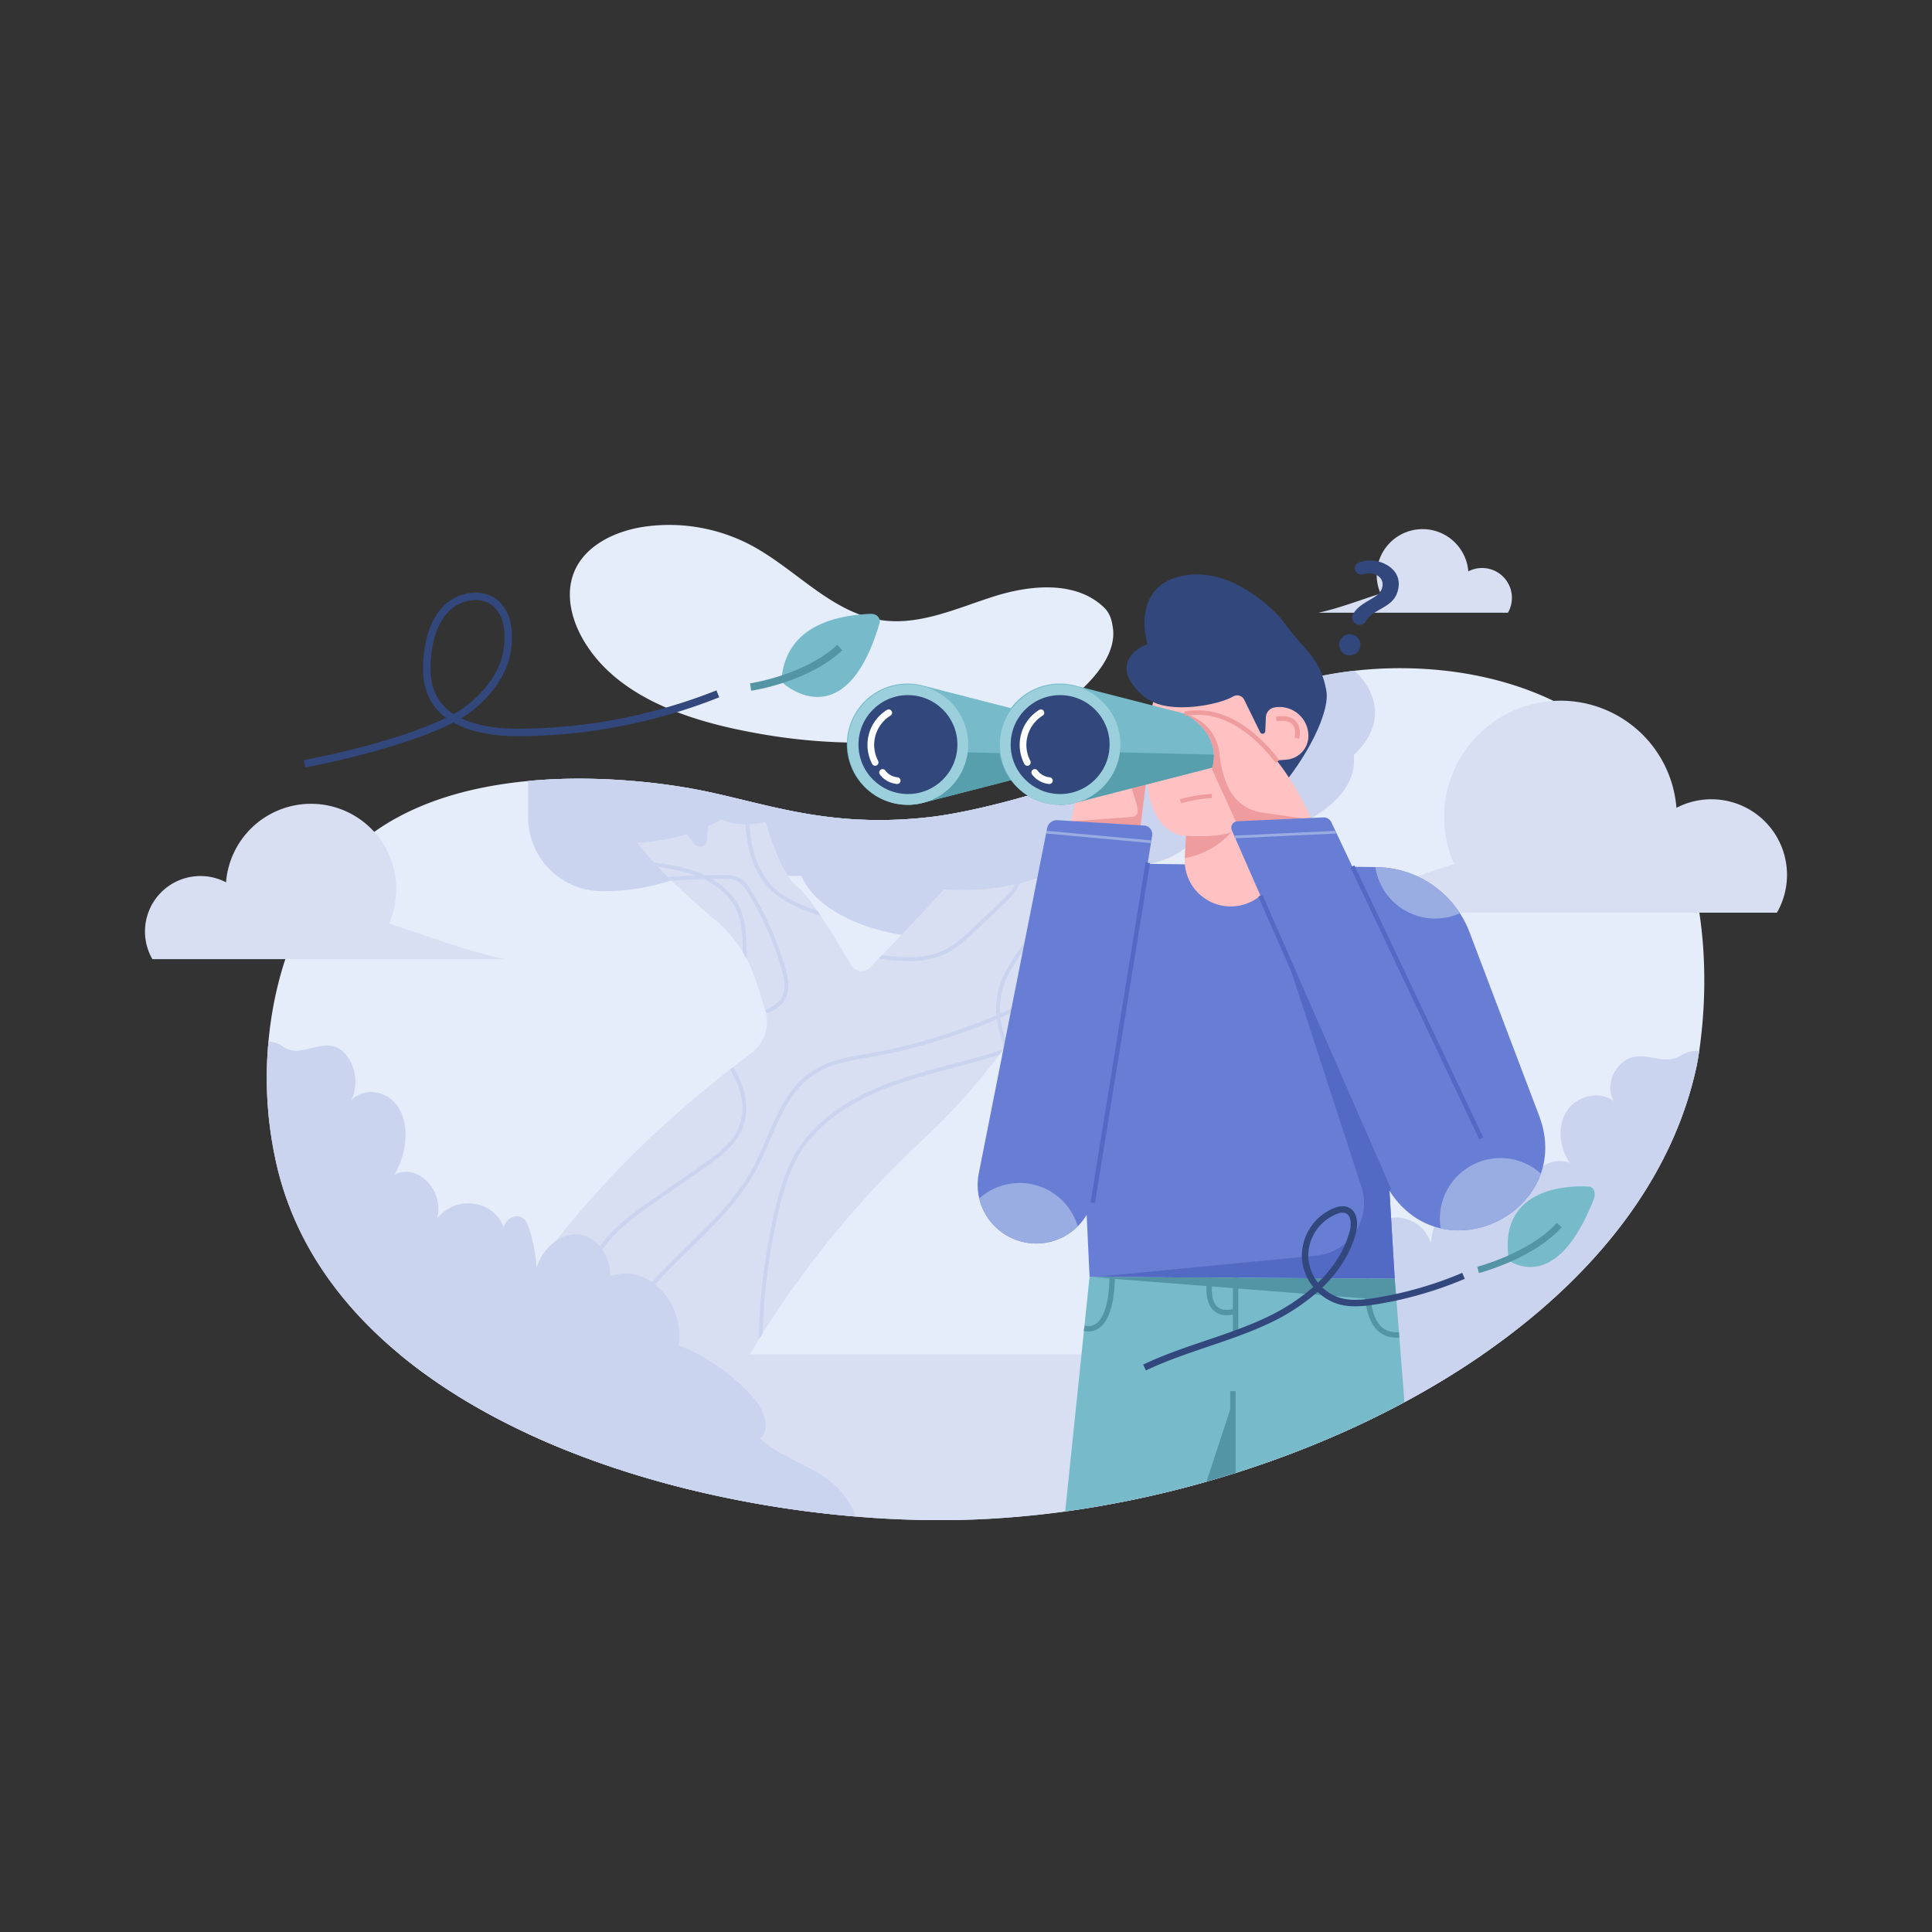 <svg xmlns="http://www.w3.org/2000/svg" id="Layer_1" data-name="Layer 1" viewBox="0 0 1080 1080"><rect x="0" y="0" width="1080" height="1080" fill="#333333" stroke="none"/><defs><style>.cls-1{fill:#e6edfa}.cls-2{fill:#d8dff3}.cls-3{fill:#cad4ef}.cls-5{fill:#687ed4}.cls-6{fill:#536ac5}.cls-7{fill:#ffc1c2}.cls-8{fill:#32477b}.cls-9{fill:#ee9c9e}.cls-10{fill:#77bbcb}.cls-11{fill:#589fad}.cls-12{fill:#9bcfdc}.cls-13{fill:#fff}.cls-15{fill:#5394a5}.cls-16{fill:#77bbca}</style></defs><path d="M949.88 587.53c-.68 4.6-1.25 7.46-1.39 8.14-13.52 63.73-57.47 117.65-116.37 159.2-1.01.71-2.03 1.42-3.05 2.13-1.17.81-2.35 1.62-3.53 2.4q-12.63 8.58-26.08 16.39c-.3.18-.61.35-.91.52-1.88 1.1-3.76 2.17-5.66 3.22q-6.18 3.5-12.5 6.78-12.27 6.45-25.02 12.25c-2.18 1-4.37 1.99-6.57 2.95a576 576 0 0 1-91.99 31.46q-15.57 3.915-31.18 6.93a533 533 0 0 1-81.7 9.54 547 547 0 0 1-65.47-1.68q-13.53-1.14-27.33-2.92a602 602 0 0 1-53.17-9.28c-1.74-.38-3.47-.78-5.21-1.18-2.11-.49-4.21-.99-6.32-1.5q-15.72-3.825-31.2-8.57a358 358 0 0 1-6.57-2.05c-.38-.12-.75-.24-1.12-.36-.68-.23-1.37-.45-2.06-.68-12.95-4.25-25.68-9-38.02-14.27-.73-.31-1.45-.62-2.18-.94q-5.085-2.19-10.07-4.51-15.165-7.05-29.35-15.19-9.255-5.31-17.99-11.12c-1.08-.71-2.16-1.43-3.23-2.16-3.55-2.43-7.03-4.91-10.44-7.47q-5.58-4.155-10.88-8.56c-30.25-25.09-53.33-55.69-64.95-92.25-1.02-3.23-1.97-6.51-2.82-9.86a216.6 216.6 0 0 1-5.47-72.69c3.94-43.21 20.61-85.41 51.76-111.48 26.14-21.89 60.84-31.06 93.37-34.13.21-.03.43-.04.65-.06 42.17-3.89 80.55 2.43 91.64 4.46 38.6 7.09 73.58 22.37 131.63 15.84 4.66-.53 20.65-2.45 49.8-10.46.63-.17 1.27-.35 1.92-.53q4.215-1.17 8.22-2.36c82.72-24.37 101.94-51.18 150.84-63.61 3.39-.87 6.91-1.65 10.52-2.36 5.38-1.04 10.98-1.91 16.75-2.56 47.64-5.37 106.46 3.66 146.3 40.54 39.03 36.13 48.45 88.39 49.18 127.36a275.4 275.4 0 0 1-2.78 44.68" class="cls-1"/><path d="M829.07 757c-58.508 40.491-131.245 68.939-203.435 82.906a535 535 0 0 1-81.706 9.536 550 550 0 0 1-65.473-1.677 605 605 0 0 1-92.028-14.888c-13.1-3.188-26.1-6.841-38.884-10.977-.686-.225-1.377-.445-2.063-.675-12.954-4.254-25.678-9.006-38.021-14.272q-1.092-.465-2.176-.938-5.085-2.194-10.077-4.516c-26.454-12.3-50.9-27.071-71.89-44.5Z" class="cls-2"/><path d="M949.884 587.53c-.68 4.6-1.254 7.462-1.4 8.137-27.055 127.6-176.092 215.844-322.851 244.238 0-.5-.017-1.013-.065-1.516-.322-3.424-1.918-6.585-2.684-9.938-3.027-13.142 7.136-25.893 18.66-32.9s24.981-10.731 35.626-19.013c-5.518-4.211-1.157-13 3.82-17.835a116.3 116.3 0 0 1 41.6-25.924c-2.5-19.528 18.928-37.92 37.844-32.5a20.155 20.155 0 0 1 39.426-5.363 63.2 63.2 0 0 1 5.689-19.747c2.587-5.444 10.688-5.026 12.59.691a1 1 0 0 0 .037.117c6.274-12.627 26-15.557 35.675-5.3-3.375-12.568 11.765-25.683 23.723-20.551-5.733-8.422-7.286-20.186-1.875-28.823s18.563-12.07 26.433-5.6c-5.593-9.537 1.452-23.766 12.429-25.1 5.6-.68 11.165 1.479 16.806 1.624a15.3 15.3 0 0 0 8.29-2.227 16.2 16.2 0 0 1 10.227-2.47M756.922 425.067c0 24.762-35.187 44.895-78.9 45.35-.509.011-1.013.011-1.522.011-3.123 0-6.2-.107-9.225-.3a48 48 0 0 1-60.351 5.3c-.236-.155-.461-.316-.691-.476q.08.491.139.991v.005a25 25 0 0 1 .183 3.038c0 11.652-7.79 22.276-20.594 30.306a69 69 0 0 1-3.718 2.181c-9.853 5.416-22.158 9.418-35.884 11.416v.006q-2.178.313-4.362.557c-1.205.139-2.416.257-3.626.364h-.006a142.2 142.2 0 0 1-33.467-1.071q.001-.007-.006-.006c-.316-.048-.626-.1-.942-.15-13.694-2.212-25.9-6.418-35.552-12.032-9.874-5.738-17.079-12.949-20.481-20.99a108 108 0 0 1-3.954.085q-1.76 0-3.5-.064a94 94 0 0 1-14.283-1.58q-1.407-.265-2.78-.579h-.006a71.4 71.4 0 0 1-22.619-9.038 60 60 0 0 1-5.159 3.927 73 73 0 0 1-7.639 4.527c-.9.466-1.822.921-2.765 1.355a77 77 0 0 1-3.573 1.581h-.011a93 93 0 0 1-6.365 2.395 121.9 121.9 0 0 1-38.5 5.989h-.461a41.32 41.32 0 0 1-41.081-41.375v-20.2c.215-.027.434-.043.649-.059 42.173-3.89 80.553 2.427 91.643 4.463 38.6 7.082 73.578 22.361 131.63 15.831 4.662-.525 20.648-2.449 49.8-10.458q.946-.257 1.918-.53 4.211-1.173 8.224-2.358c82.712-24.37 101.939-51.179 150.831-63.613q5.1-1.295 10.522-2.357a44 44 0 0 1-2.877 18.033c10.982 7.216 18.006 16.393 19.19 26.481a25 25 0 0 1 .171 3.044" class="cls-3"/><path d="M633.494 443.48s-.016.054-.043.161c-.236.8-1.35 4.581-3.424 10.677a431 431 0 0 1-5.855 16.1q-1.994 5.184-4.452 11.144a516 516 0 0 1-38 74.4q-.884 1.431-1.8 2.871a445 445 0 0 1-16.843 24.827.03.03 0 0 1-.011.021c-.385.53-.777 1.061-1.168 1.586-.46.627-.927 1.259-1.4 1.886q-.883 1.188-1.779 2.373s0 0-.01.011a363.7 363.7 0 0 1-42.426 47.23 542 542 0 0 0-90.014 108.675s0 0 0 .01c-.6.954-1.19 1.908-1.774 2.85C418 758.858 412.314 769 407.434 778.5v.01a158 158 0 0 0-.954 1.865c-11.037 21.8-17.717 40.164-20.047 52.5-13.1-3.188-26.1-6.841-38.884-10.977-.686-.225-1.377-.445-2.063-.675-12.954-4.254-25.678-9.006-38.021-14.272q-1.092-.465-2.176-.938-5.085-2.194-10.077-4.516v-86.783c26.959-38.777 66.577-82.713 124.6-125.8a22.06 22.06 0 0 0 8.009-23.974c-.011-.043-.027-.091-.037-.134-1.672-5.631-3.74-12.242-6.038-18.751A73 73 0 0 0 417 535.424v-.011c-.268-.509-.552-1.013-.842-1.511s-.572-1-.873-1.489v-.011a74.1 74.1 0 0 0-15.971-18.579c-6.862-5.722-15.547-13.3-24.011-21.612l-.038-.037c-3.263-3.2-6.493-6.5-9.574-9.858q-4.99-5.352-9.461-11.154-1.606-2.073-3.139-4.206c-4.64-6.568-8.009-12.922-9.209-18.568a33.5 33.5 0 0 0 21.477-4.908l10.244 12.639 8.3 10.243 4.431 5.464a3.88 3.88 0 0 0 4.28 1.291 3.78 3.78 0 0 0 2.5-3.187l.8-8.052.284-2.861.45-4.49a24 24 0 0 0 6.418 3.675 36.4 36.4 0 0 0 13.908 2.6q.779 0 1.591-.032h.139a47.5 47.5 0 0 0 9.241-1.334 169 169 0 0 0 6.011 17.3 80 80 0 0 0 6.51 12.847 23.8 23.8 0 0 0 5.271 6.054c2.808 2.105 6.826 7.227 11.128 13.468v.006q.788 1.14 1.581 2.33c2.421 3.6 4.9 7.474 7.264 11.3 3.825 6.166 7.372 12.193 9.992 16.72a6.744 6.744 0 0 0 9.214 2.465 7 7 0 0 0 1.446-1.125c1.506-1.543 3.247-3.327 5.176-5.315a.03.03 0 0 1 .011-.016l1.42-1.47h.006c3.172-3.274 6.782-7.024 10.677-11.106l.29-.306c7.3-7.655 15.563-16.447 23.733-25.394q2.651-2.9 5.282-5.818c14.1-15.638 27.2-31.1 33.687-41.171 0 0 .006 0 .006-.011.418-.643.8-1.269 1.167-1.87.413-.68.782-1.333 1.115-1.955q.946-.257 1.918-.53 4.211-1.173 8.224-2.358Z" class="cls-2"/><path d="M531.86 594.983c-10.477 2.767-21.31 5.625-31.713 9.3-26.273 9.272-44.826 22.691-55.143 39.882-6.189 10.312-9.386 21.854-11.92 32.79a352.3 352.3 0 0 0-9 71.228.227.227 0 0 0 .419.125q.876-1.422 1.77-2.853l.034-.111a350 350 0 0 1 8.862-67.906c2.494-10.765 5.634-22.113 11.67-32.17 10.053-16.753 28.228-29.862 54.018-38.964 10.322-3.643 21.112-6.492 31.548-9.248 8.647-2.283 17.518-4.631 26.212-7.447l.112-.079q.9-1.186 1.782-2.375a.223.223 0 0 0-.252-.345c-9.368 3.14-19.014 5.696-28.399 8.173" class="cls-3"/><path d="M407.434 778.5v.01a.2.2 0 0 1-.021.054l-.9 1.757a.4.4 0 0 1-.038.054.2.2 0 0 1-.038.032.226.226 0 0 1-.31-.075q-1.962-3.117-4.163-6.091c-2.636-3.568-6.279-8.052-11.079-11.09a27.45 27.45 0 0 0-22.555-2.764 8.84 8.84 0 0 0-5.689 5.7c-5.792 17.631-11.77 36.5-15.1 55.813-.686-.225-1.377-.445-2.063-.675 3.627-20.9 10.313-41.215 16.512-60.03l.208-.364.284-.23a29.51 29.51 0 0 1 29.547.75c5.094 3.225 8.9 7.907 11.657 11.625q1.936 2.62 3.713 5.357a.24.24 0 0 1 .035.167" style="fill:#647cbe"/><path d="M610.752 449.968a273 273 0 0 1-10.952 31.148h-.006a270 270 0 0 1-13.832 28.174q-5.521 9.8-11.862 19.126-.956 1.4-1.918 2.8c-4.591 6.675-9.338 13.581-11.609 21.328a40.7 40.7 0 0 0-1.473 13.683.2.2 0 0 0 .021.08.226.226 0 0 0 .3.118q11.226-4.974 22.013-10.779a.24.24 0 0 1 .225 0 .22.22 0 0 1 .07.311q-.884 1.431-1.8 2.871a1 1 0 0 1-.085.081q-10.022 5.28-20.385 9.831a.23.23 0 0 0-.134.235 55.3 55.3 0 0 0 3.772 14.487.22.22 0 0 1-.011.193.03.03 0 0 1-.011.021c-.385.53-.777 1.061-1.168 1.586a.2.2 0 0 1-.091.075.233.233 0 0 1-.3-.118 58 58 0 0 1-4.216-15.229.1.1 0 0 0-.017-.059.22.22 0 0 0-.289-.118 319.3 319.3 0 0 1-68.949 20.824c-1.147.2-2.293.412-3.445.611-10.2 1.8-20.749 3.659-29.342 9.262-12.483 8.144-18.687 22.544-24.687 36.473-2.422 5.626-4.929 11.444-7.827 16.817-9.328 17.305-23.642 31.293-37.491 44.82-11.052 10.8-22.48 21.971-31.309 34.759-6.23 9.032-11.282 19.061-16.168 28.747-5.207 10.329-10.586 21.012-17.438 30.591a85.4 85.4 0 0 1-12.874 14.235q-1.092-.465-2.176-.938a83.2 83.2 0 0 0 13.3-14.54c6.756-9.45 12.1-20.058 17.267-30.312 4.918-9.756 10.007-19.844 16.324-29 8.941-12.96 20.449-24.205 31.571-35.075 13.731-13.415 27.928-27.291 37.1-44.306 2.85-5.287 5.336-11.063 7.742-16.645 6.128-14.224 12.466-28.93 25.484-37.421 8.963-5.845 19.732-7.742 30.141-9.579q1.728-.3 3.434-.611a317 317 0 0 0 69.234-21 .22.22 0 0 0 .133-.22 43 43 0 0 1 1.5-15.364c2.368-8.074 7.211-15.124 11.894-21.934q.963-1.4 1.912-2.8 5.232-7.707 9.917-15.74 6.188-10.6 11.378-21.719 1.528-3.27 2.963-6.579a271 271 0 0 0 12.1-33.794.22.22 0 0 1 .279-.15l1.628.461a.23.23 0 0 1 .163.282" class="cls-3"/><path d="M498.592 536.758c3.079.28 6.333.5 9.655.5a47.2 47.2 0 0 0 18.3-3.2c7.715-3.23 14.058-9.233 19.654-14.53l14.168-13.407c3.494-3.308 7.455-7.056 9.482-11.935 1.917-4.607 1.9-9.766 1.894-14.314-.024-10-.061-21.272-3.522-31.5a.225.225 0 0 0-.285-.143.22.22 0 0 0-.122.1q-.54.9-1.165 1.87a.23.23 0 0 0-.026.186c2.922 9.492 2.953 19.648 2.977 29.5.01 4.347.022 9.274-1.73 13.486-1.853 4.458-5.638 8.04-8.978 11.2l-14.167 13.408c-5.733 5.422-11.656 11.03-19.009 14.109-8.635 3.615-18.46 3.313-26.932 2.541-1.809-.165-3.708-.367-5.616-.684a.23.23 0 0 0-.2.066l-1.423 1.467a.227.227 0 0 0 .008.32.23.23 0 0 0 .115.058c2.355.444 4.704.7 6.922.902M295.208 747.193a.228.228 0 0 0 .326.205 67.4 67.4 0 0 0 27.653-24.457c2.285-3.628 4.236-7.5 6.123-11.254a114 114 0 0 1 7.081-12.7c7.859-11.622 20.107-20.15 30.913-27.675l26.085-18.161c7.468-5.2 16.761-11.67 21.127-21.2 5.347-11.667 1.99-24.834-4.637-35.2a.23.23 0 0 0-.316-.067.2.2 0 0 0-.083.1l-1.185.9a.224.224 0 0 0-.133.337c6.238 9.8 9.393 22.15 4.406 33.033-4.125 9-13.15 15.282-20.4 20.332l-26.086 18.161c-10.96 7.631-23.382 16.28-31.463 28.234a116 116 0 0 0-7.222 12.937c-1.864 3.7-3.791 7.535-6.021 11.076a65.2 65.2 0 0 1-26.042 23.32.22.22 0 0 0-.123.2ZM430.88 497.508c7.512 7.34 17.5 10.951 27.306 14.277a.227.227 0 0 0 .258-.343q-.8-1.185-1.584-2.328l-.111-.084c-9.158-3.152-17.7-6.532-24.372-13.054-9.191-8.981-12.467-21.51-13.462-35a.224.224 0 0 0-.233-.207 42 42 0 0 1-1.69.035.224.224 0 0 0-.224.225v.016c1.015 13.965 4.424 26.996 14.112 36.463m-55.418-5.234q9.035-.548 18.062-.818l.105.022c8.617 4.184 15.027 10.33 18.207 17.552 2.724 6.187 3.148 13.25 3.33 19.385q.057 1.944.085 3.895l.03.1q.892 1.477 1.713 3a.226.226 0 0 0 .424-.107q-.007-3.483-.108-6.957c-.188-6.336-.63-13.645-3.51-20.185-2.862-6.5-8.144-12.161-15.189-16.419a.224.224 0 0 1 .107-.417q2.193-.043 4.383-.071c3.49-.043 6.59.038 9.175 1.434 2.694 1.456 4.535 4.241 6.188 6.969a174.7 174.7 0 0 1 18.409 41.986c1.614 5.582 2.845 11.922-.268 16.612-1.941 2.923-5.33 4.709-8.32 6.284l-.508.268.039.132q.1.333.186.669l1.537.693c3.012-1.589 6.67-3.575 8.851-6.858 3.6-5.419 2.3-12.339.544-18.393a176.8 176.8 0 0 0-18.635-42.5c-1.806-2.979-3.835-6.032-7-7.743-3.035-1.641-6.429-1.738-10.218-1.693q-4.489.054-8.988.179l-.1-.021a55 55 0 0 0-2.522-1.119c-8.139-3.336-16.832-4.805-25.383-5.993l-.2.378q.911.988 1.838 1.97l.13.068a105.6 105.6 0 0 1 19.994 4.492.226.226 0 0 1-.068.437q-6.978.271-13.959.718a.23.23 0 0 0-.211.244.23.23 0 0 0 .066.144q.807.8 1.617 1.6a.23.23 0 0 0 .167.063" class="cls-3"/><path d="M768.628 398.28c0 8.706-4.35 16.838-11.888 23.744-14.154 12.97-39.553 21.617-68.537 21.617h-.048c-2.229 0-4.442-.059-6.627-.161-.857-.037-1.7-.085-2.55-.139a48 48 0 0 1-61.037 4.822 27 27 0 0 1 .321 4.034c0 8.491-4.141 16.436-11.341 23.229-.182.172-.359.343-.546.515h-.006v.005a58 58 0 0 1-6.573 5.17h-.006q-1.551 1.06-3.2 2.057a89.8 89.8 0 0 1-18.215 8.2q-4.034 1.335-8.357 2.4-1.287.323-2.6.611a136.4 136.4 0 0 1-29.573 3.166q-5.158 0-10.157-.359c-24.109-1.714-44.89-9.445-57.474-20.443l-.006-.006v-.005a39.24 39.24 0 0 1-10.581-13.961c-1.312.048-2.619.085-3.948.085a91.9 91.9 0 0 1-26.722-3.846 68 68 0 0 1-16.469-7.415 61 61 0 0 1-6.038 4.517 65 65 0 0 1-3.38 2.083 78 78 0 0 1-7.152 3.676 96 96 0 0 1-12.017 4.484q-1.012.3-2.041.594a124.5 124.5 0 0 1-25.63 4.206q-3.873.233-7.763.214a131 131 0 0 1-17.636-1.178 41.26 41.26 0 0 1-34.962-33.666c42.173-3.89 80.553 2.427 91.643 4.463 38.6 7.082 73.578 22.361 131.63 15.831 4.662-.525 20.648-2.449 49.8-10.458q.946-.257 1.918-.53 4.211-1.173 8.224-2.358c82.712-24.37 101.939-51.179 150.831-63.613q5.1-1.295 10.522-2.357a213 213 0 0 1 16.758-2.556c7.254 6.817 11.433 14.794 11.433 23.328M478.456 847.764c-130.452-10.9-283.137-66.8-320.087-183.019q-1.535-4.837-2.823-9.852a216.8 216.8 0 0 1-5.465-72.689 14.27 14.27 0 0 1 7.945 2.759 13.35 13.35 0 0 0 8.61 2.363c5.936-.445 11.877-3.4 17.738-2.813 11.47 1.136 18.2 18.478 11.867 30.591 8.582-8.406 22.233-4.757 27.515 5.711s3.091 25.158-3.338 35.894c12.815-6.943 28.1 8.626 23.959 24.4 10.65-13.2 31.244-10.5 37.239 4.9q.025-.074.043-.15c2.271-7.195 10.8-8.095 13.264-1.457a85 85 0 0 1 5.042 24.258c3.332-11.384 13.977-19.683 23.781-18.541s17.588 11.588 17.4 23.336c20.138-7.629 41.782 14.208 38.235 38.579a107.8 107.8 0 0 1 42.484 30.237c5 5.77 9.167 16.479 3.172 21.976 10.789 9.782 24.761 13.763 36.537 21.927a45.55 45.55 0 0 1 16.882 21.59" class="cls-3"/><path d="M411.058 407.525c-33.648-7.246-69.282-21.179-85.846-51.35-5.949-10.835-8.949-24.075-4.576-35.636 5.872-15.525 23.177-23.725 39.6-26.114a97.96 97.96 0 0 1 59.846 10.49c24.938 13.349 44.935 37.852 72.944 41.8 21.426 3.017 42.227-6.89 62.864-13.392s45.882-8.692 61.4 6.391c3.709 3.606 4.328 8.4 4.686 10.357 3.027 16.5-13.317 31.641-19.227 37.117-8.067 7.473-26.8 21.593-85.435 26.322-31.553 2.542-63.725 3.174-106.256-5.985" class="cls-1"/><path d="M282.066 536.169H85.185a30.985 30.985 0 0 1 41.164-42.953 47.658 47.658 0 1 1 91.106 23.021c21.512 6.824 42.61 15.174 64.611 19.932m454.928-193.654h105.949a16.675 16.675 0 0 0-22.152-23.115 25.646 25.646 0 1 0-49.028 12.389c-11.576 3.672-22.929 8.165-34.769 10.726m-12.309 167.667h268.621a42.274 42.274 0 0 0-56.162-58.6 65.024 65.024 0 1 0-124.3 31.41c-29.355 9.308-58.144 20.698-88.159 27.19" class="cls-2"/><path d="M861.356 656.05c-7.85 22.27-33.15 35.8-55.98 30.61h-.01c-10.82-2.46-21.08-9.13-28.66-21.06l2.96 49.21-170.6-1-1.61-34.73-9.14-196.81 43.2.62 127.31 1.83.69.01a56.47 56.47 0 0 1 51.98 36.43l38.89 102.54c4.5 11.85 4.314 22.89.97 32.35" class="cls-5"/><path d="m718.255 531.941 42.792 131.518A29.44 29.44 0 0 1 762.156 677a29.44 29.44 0 0 1-26.277 24.873l-123.816 11.938 167.607 1-2.964-49.211Z" class="cls-6"/><path d="m692.764 373.324-47.592 16.112c-16.575 79.537 17.822 77.793 17.822 77.793l-.7 12.264a25.747 25.747 0 0 0 27.793 27.127 25.746 25.746 0 0 0 23.574-27.749l-4.294-52.8 9.214-.749a14.02 14.02 0 0 0 12.835-15.108q-.062-.76-.192-1.513a16.746 16.746 0 0 0-19.367-13.628l-4.814.837Z" class="cls-7"/><path d="M629.829 372.48c.645-5.471 5.348-10.163 11.666-12.373-.492-1.584-5.686-19.2 4.706-30.5 5.748-6.25 13.39-7.442 17.213-8.039 23.973-3.741 44.951 16.469 49.139 20.5 5.552 5.35 4.082 5.634 17.539 20.881a45.6 45.6 0 0 1 7.645 11.087 50 50 0 0 1 3.776 12.577c1.54 10.228-8.134 34-29.808 58.834l-1.632-20.063 8.906-.724h.014a13.38 13.38 0 0 0 12.357-11.95 16.15 16.15 0 0 0-18.877-17.247 5.85 5.85 0 0 0-4.846 5.511l-.336 7.764a1.51 1.51 0 0 1-1.265 1.423 1.57 1.57 0 0 1-1.628-.9l-8.876-18.081c-.046-.1-.1-.191-.151-.284a4.385 4.385 0 0 0-6-1.587c-7.385 4.293-28.5 8.586-41.995 4.245a27.4 27.4 0 0 1-12.695-8.94c-2.126-2.667-5.472-6.871-4.852-12.134" class="cls-8"/><path d="M598.7 459.194s7.242-41.3 23.606-42.968 18.614 18.39 18.614 18.39l-3.31 26.937Z" class="cls-7"/><path d="m632.387 439.679 2.887 9.553a14.7 14.7 0 0 1 .664 4.366 3.046 3.046 0 0 1-2.906 3.043l-34.332 2.553 38.91 2.359 2.946-23.972Z" class="cls-9"/><path d="M609.057 415.986a11.36 11.36 0 0 1-8.558 11.06l-84.783 21.772a34.5 34.5 0 0 1-8.508 1.076h-.276a33.891 33.891 0 1 1 8.784-66.716L600.5 404.95a11.43 11.43 0 0 1 8.558 11.036Z" class="cls-10"/><path d="M607.23 422.217a11.5 11.5 0 0 1-6.731 4.829l-84.783 21.772a34.5 34.5 0 0 1-8.508 1.076h-.276l-17.992-30.555 118.265 2.827Z" class="cls-11"/><circle cx="507.541" cy="416.226" r="33.682" class="cls-12"/><circle cx="507.541" cy="416.226" r="27.65" class="cls-8"/><path d="M489.21 428.06a1.87 1.87 0 0 1-1.663-1.008 22.983 22.983 0 0 1 8.216-30.173 1.875 1.875 0 1 1 1.984 3.181 19.23 19.23 0 0 0-6.876 25.257 1.877 1.877 0 0 1-1.661 2.743m12.334 10.187h-.143a13.4 13.4 0 0 1-9.588-5.375 1.874 1.874 0 0 1 3.1-2.111 9.57 9.57 0 0 0 6.771 3.747 1.875 1.875 0 0 1-.138 3.744Z" class="cls-13"/><path d="M694.14 415.986a11.36 11.36 0 0 1-8.558 11.06L600.8 448.818a34.5 34.5 0 0 1-8.508 1.076h-.276a33.891 33.891 0 1 1 8.784-66.716l84.783 21.772a11.43 11.43 0 0 1 8.558 11.036Z" class="cls-10"/><path d="M692.313 422.217a11.5 11.5 0 0 1-6.731 4.829L600.8 448.818a34.5 34.5 0 0 1-8.508 1.076h-.276l-17.992-30.555 118.265 2.827Z" class="cls-11"/><circle cx="592.624" cy="416.226" r="33.682" class="cls-12"/><circle cx="592.624" cy="416.226" r="27.65" class="cls-8"/><path d="M574.293 428.06a1.87 1.87 0 0 1-1.663-1.008 22.983 22.983 0 0 1 8.216-30.173 1.875 1.875 0 1 1 1.984 3.181 19.23 19.23 0 0 0-6.876 25.257 1.877 1.877 0 0 1-1.661 2.743m12.334 10.187h-.143a13.4 13.4 0 0 1-9.588-5.375 1.874 1.874 0 0 1 3.1-2.111 9.57 9.57 0 0 0 6.771 3.747 1.875 1.875 0 0 1-.138 3.744Z" class="cls-13"/><path d="m677.48 429.942 13.362 29.274 42.288-1.034s-27.26-67.26-70.85-59.21c0 0 21.41 10.35 15.2 30.97" class="cls-7"/><path d="m677.48 429.942 13.362 29.274 42.288-1.034-27.553-3.915a24.8 24.8 0 0 1-18.959-14.016 55.2 55.2 0 0 1-4.8-18.039c-1.941-19.517-19.535-23.24-19.535-23.24s21.407 10.35 15.197 30.97" class="cls-9"/><path d="m739.779 456.937-48 2.138a3.634 3.634 0 0 0-3.167 5.086l18.606 42.545 58.012-2.727-21.02-44.374a4.67 4.67 0 0 0-4.431-2.668" class="cls-5"/><path d="m754.877 484.822 2.26-1.07 72.05 152.12-2.26 1.07zm-51.448 16.332 2.291-1.002 72.135 164.938-2.291 1.002z" class="cls-6"/><path d="M723.709 412.357c.013-.047 1.168-4.811-1.286-7.486-1.63-1.776-4.573-2.336-8.756-1.667l-.411-2.575c5.108-.814 8.844.022 11.1 2.492 3.4 3.725 1.944 9.627 1.88 9.877Zm-61.424 67.296a43.9 43.9 0 0 0 25.915-14.474c-7.634 3.254-25.2 2.05-25.2 2.05Zm-2.024-30.584-.653-2.256a80.7 80.7 0 0 1 17.737-3.047l.137 2.344a78.2 78.2 0 0 0-17.221 2.959m52.901-22.622 1.977-1.53c-16.379-21.17-34.735-30.569-53.086-27.174l.455 2.458c21.952-4.056 39.658 12.034 50.654 26.246" class="cls-9"/><path d="m644.066 467.1-2.55 15.79-29.88 184.68a32.86 32.86 0 0 1-9.19 17.96 32.8 32.8 0 0 1-23.13 9.59 33.3 33.3 0 0 1-7.29-.82 32.79 32.79 0 0 1-24.89-38.33l38.23-193.03a5.55 5.55 0 0 1 5.79-4.46l48.42 3a4.85 4.85 0 0 1 4.49 5.62" class="cls-5"/><path d="m584.862 465.928.136-1.493 58.582 5.359-.137 1.494zm105.33 1.174 56.621-2.658.07 1.499-56.62 2.657zM602.446 685.53a32.8 32.8 0 0 1-23.13 9.59 33.3 33.3 0 0 1-7.29-.82 32.75 32.75 0 0 1-24.61-24.33 33.82 33.82 0 0 1 55.03 15.56m258.91-29.48c-7.85 22.27-33.15 35.8-55.98 30.61h-.01a33.85 33.85 0 0 1 33.37-39.29 33.68 33.68 0 0 1 22.62 8.68m-45.25-145.54a33.847 33.847 0 0 1-47.28-25.79l.69.01a56.46 56.46 0 0 1 46.59 25.78" style="fill:#9aade2"/><path d="m609.645 672.07 30.735-189.992 2.469.4-30.735 189.99z" class="cls-6"/><path d="M785.09 783.82c-49.11 26.39-104.44 45.44-159.46 56.08a545 545 0 0 1-30.18 5l10.47-100.88.15-1.45 2.99-28.76 11.1.07 3 .01 51.87.31h1.41l12.76.08 3 .02 69.6.41h.61l17.26.1.98 12.43Z" class="cls-10"/><path d="m609.063 713.811 171.584 13.426-.977-12.426zM689.2 783.36v40.48q-7.35 2.31-14.77 4.41Z" class="cls-15"/><path d="M687.695 777.643h3v46.255h-3zm1.5-63.412h3v30.016h-3z" class="cls-15"/><path d="M685.731 735.222a10.3 10.3 0 0 1-7.4-2.7c-5.945-5.662-3.356-18.082-3.244-18.608l2.934.63c-.025.112-2.35 11.308 2.383 15.809 2.089 1.987 5.423 2.389 9.907 1.193l.773 2.9a21 21 0 0 1-5.353.776m94.829 12.518a14.58 14.58 0 0 1-10.935-4.439c-8.549-8.865-6.429-27.861-6.336-28.665l2.981.349c-.022.183-2.048 18.4 5.518 26.237 2.58 2.674 5.926 3.805 10.215 3.458l.242 2.99q-.859.071-1.685.07m-172.116-3.467a13 13 0 0 1-2.667-.288l.613-2.936a7.62 7.62 0 0 0 6.825-1.515c7.331-6.109 6.949-25.492 6.944-25.687l3-.073c.021.856.41 21.039-8.024 28.064a10.18 10.18 0 0 1-6.691 2.435" class="cls-15"/><path d="m170.66 429.007-.792-4.087c38.046-7.367 64.546-16.405 79.463-23.63a30.66 30.66 0 0 1-9.783-11.973c-2.712-5.946-3.581-13.022-2.737-22.268 1.183-12.958 5.206-22.727 11.956-29.036a25.55 25.55 0 0 1 15.156-6.621c6.08-.487 11.54 1.339 15.375 5.145 5.932 5.887 8.057 15 6.317 27.1-1.436 9.984-6.264 16.853-8.858 20.543a69 69 0 0 1-15.089 14.857q-1.737 1.233-3.869 2.492c9.736 4.661 22.052 5.882 32.56 5.835a303.9 303.9 0 0 0 110.148-21.434l1.543 3.867a306 306 0 0 1-111.672 21.727c-11.961.057-26.143-1.5-36.965-7.591-17.502 8.983-48.33 18.409-82.753 25.074m95.568-93.532a21.54 21.54 0 0 0-14.618 5.58c-5.981 5.59-9.565 14.463-10.653 26.373-.775 8.5-.02 14.9 2.38 20.162a27.17 27.17 0 0 0 10.2 11.551 57 57 0 0 0 5.724-3.5 66 66 0 0 0 14.1-13.858c2.393-3.4 6.848-9.743 8.143-18.741 1.542-10.718-.184-18.641-5.129-23.549a14.5 14.5 0 0 0-10.147-4.018" class="cls-8"/><path d="M438.333 382.405c6.3 5.141 35.98 24.426 53.27-33.773.927-3.123-1.473-5.643-5.067-5.484-15.656.694-46.372 4.878-49.574 35.649a4.12 4.12 0 0 0 1.371 3.608" class="cls-16"/><path d="m419.9 386.12-.6-4.12c.3-.045 30.568-4.62 48.729-21.512l2.836 3.048c-19.131 17.791-49.679 22.397-50.965 22.584" class="cls-15"/><path d="M803.33 720.747a213 213 0 0 1-34.171 8.4c-6.778 1.081-13.983 1.819-20.744-.075a27.8 27.8 0 0 1-11.834-6.919 115.3 115.3 0 0 1-28.75 18.347c-10.611 4.868-21.823 8.665-32.665 12.337-11.536 3.906-23.464 7.945-34.58 13.259l-1.557-3.276c11.31-5.405 23.341-9.479 34.976-13.42 10.756-3.642 21.878-7.408 32.32-12.2a114.4 114.4 0 0 0 27.8-17.748 28.57 28.57 0 0 1-6.37-16.381 28.9 28.9 0 0 1 18.064-27.771c3.051-1.164 5.567-1.322 7.692-.478 5.245 2.084 5.964 8.935 4.349 14.8-3.009 10.929-9.278 21.046-18.64 30.082a24.2 24.2 0 0 0 10.153 5.873c5.756 1.613 11.843 1.161 19.21-.014a209.3 209.3 0 0 0 48.828-14.032l1.412 3.34q-7.623 3.238-15.493 5.876m-55.574-42.292q-.316.106-.646.232a25.21 25.21 0 0 0-15.752 24.213 24.9 24.9 0 0 0 5.409 14.1c7.772-7.5 14.46-16.89 17.617-28.36 1.146-4.16.949-9.205-2.189-10.451a6.52 6.52 0 0 0-4.439.266" class="cls-8"/><path d="M845.37 705.819c6.446 3.1 27.387 10.7 45.437-35.178 1.453-3.694.284-7.149-2.6-7.331-14.025-.887-49.922 1.828-44.92 39.646a3.77 3.77 0 0 0 2.083 2.863" class="cls-16"/><path d="M832.618 709.848c-3.36 1.127-5.561 1.714-5.881 1.8l-.92-3.509c.293-.077 29.426-7.862 44.453-24.508l2.674 2.441c-11.67 12.928-30.726 20.557-40.326 23.776" class="cls-15"/><path d="M749.056 358.252a5.928 5.928 0 1 1 3.514 7.8 5.95 5.95 0 0 1-3.514-7.8m23.375-29.106c1.257-3.541-.13-6.77-4-8.145a9.83 9.83 0 0 0-6.363 0 3.53 3.53 0 0 1-4.206-1.645l-.032-.062a3.477 3.477 0 0 1 1.934-4.925 18.26 18.26 0 0 1 12.222-.042c7.832 2.781 11.89 9.053 9 17.185-3 8.458-13.462 8.827-17.457 15.791a4.046 4.046 0 0 1-4.868 1.726 4.1 4.1 0 0 1-2.15-5.977c4.315-7.141 13.889-8.171 15.92-13.906" class="cls-8"/></svg>